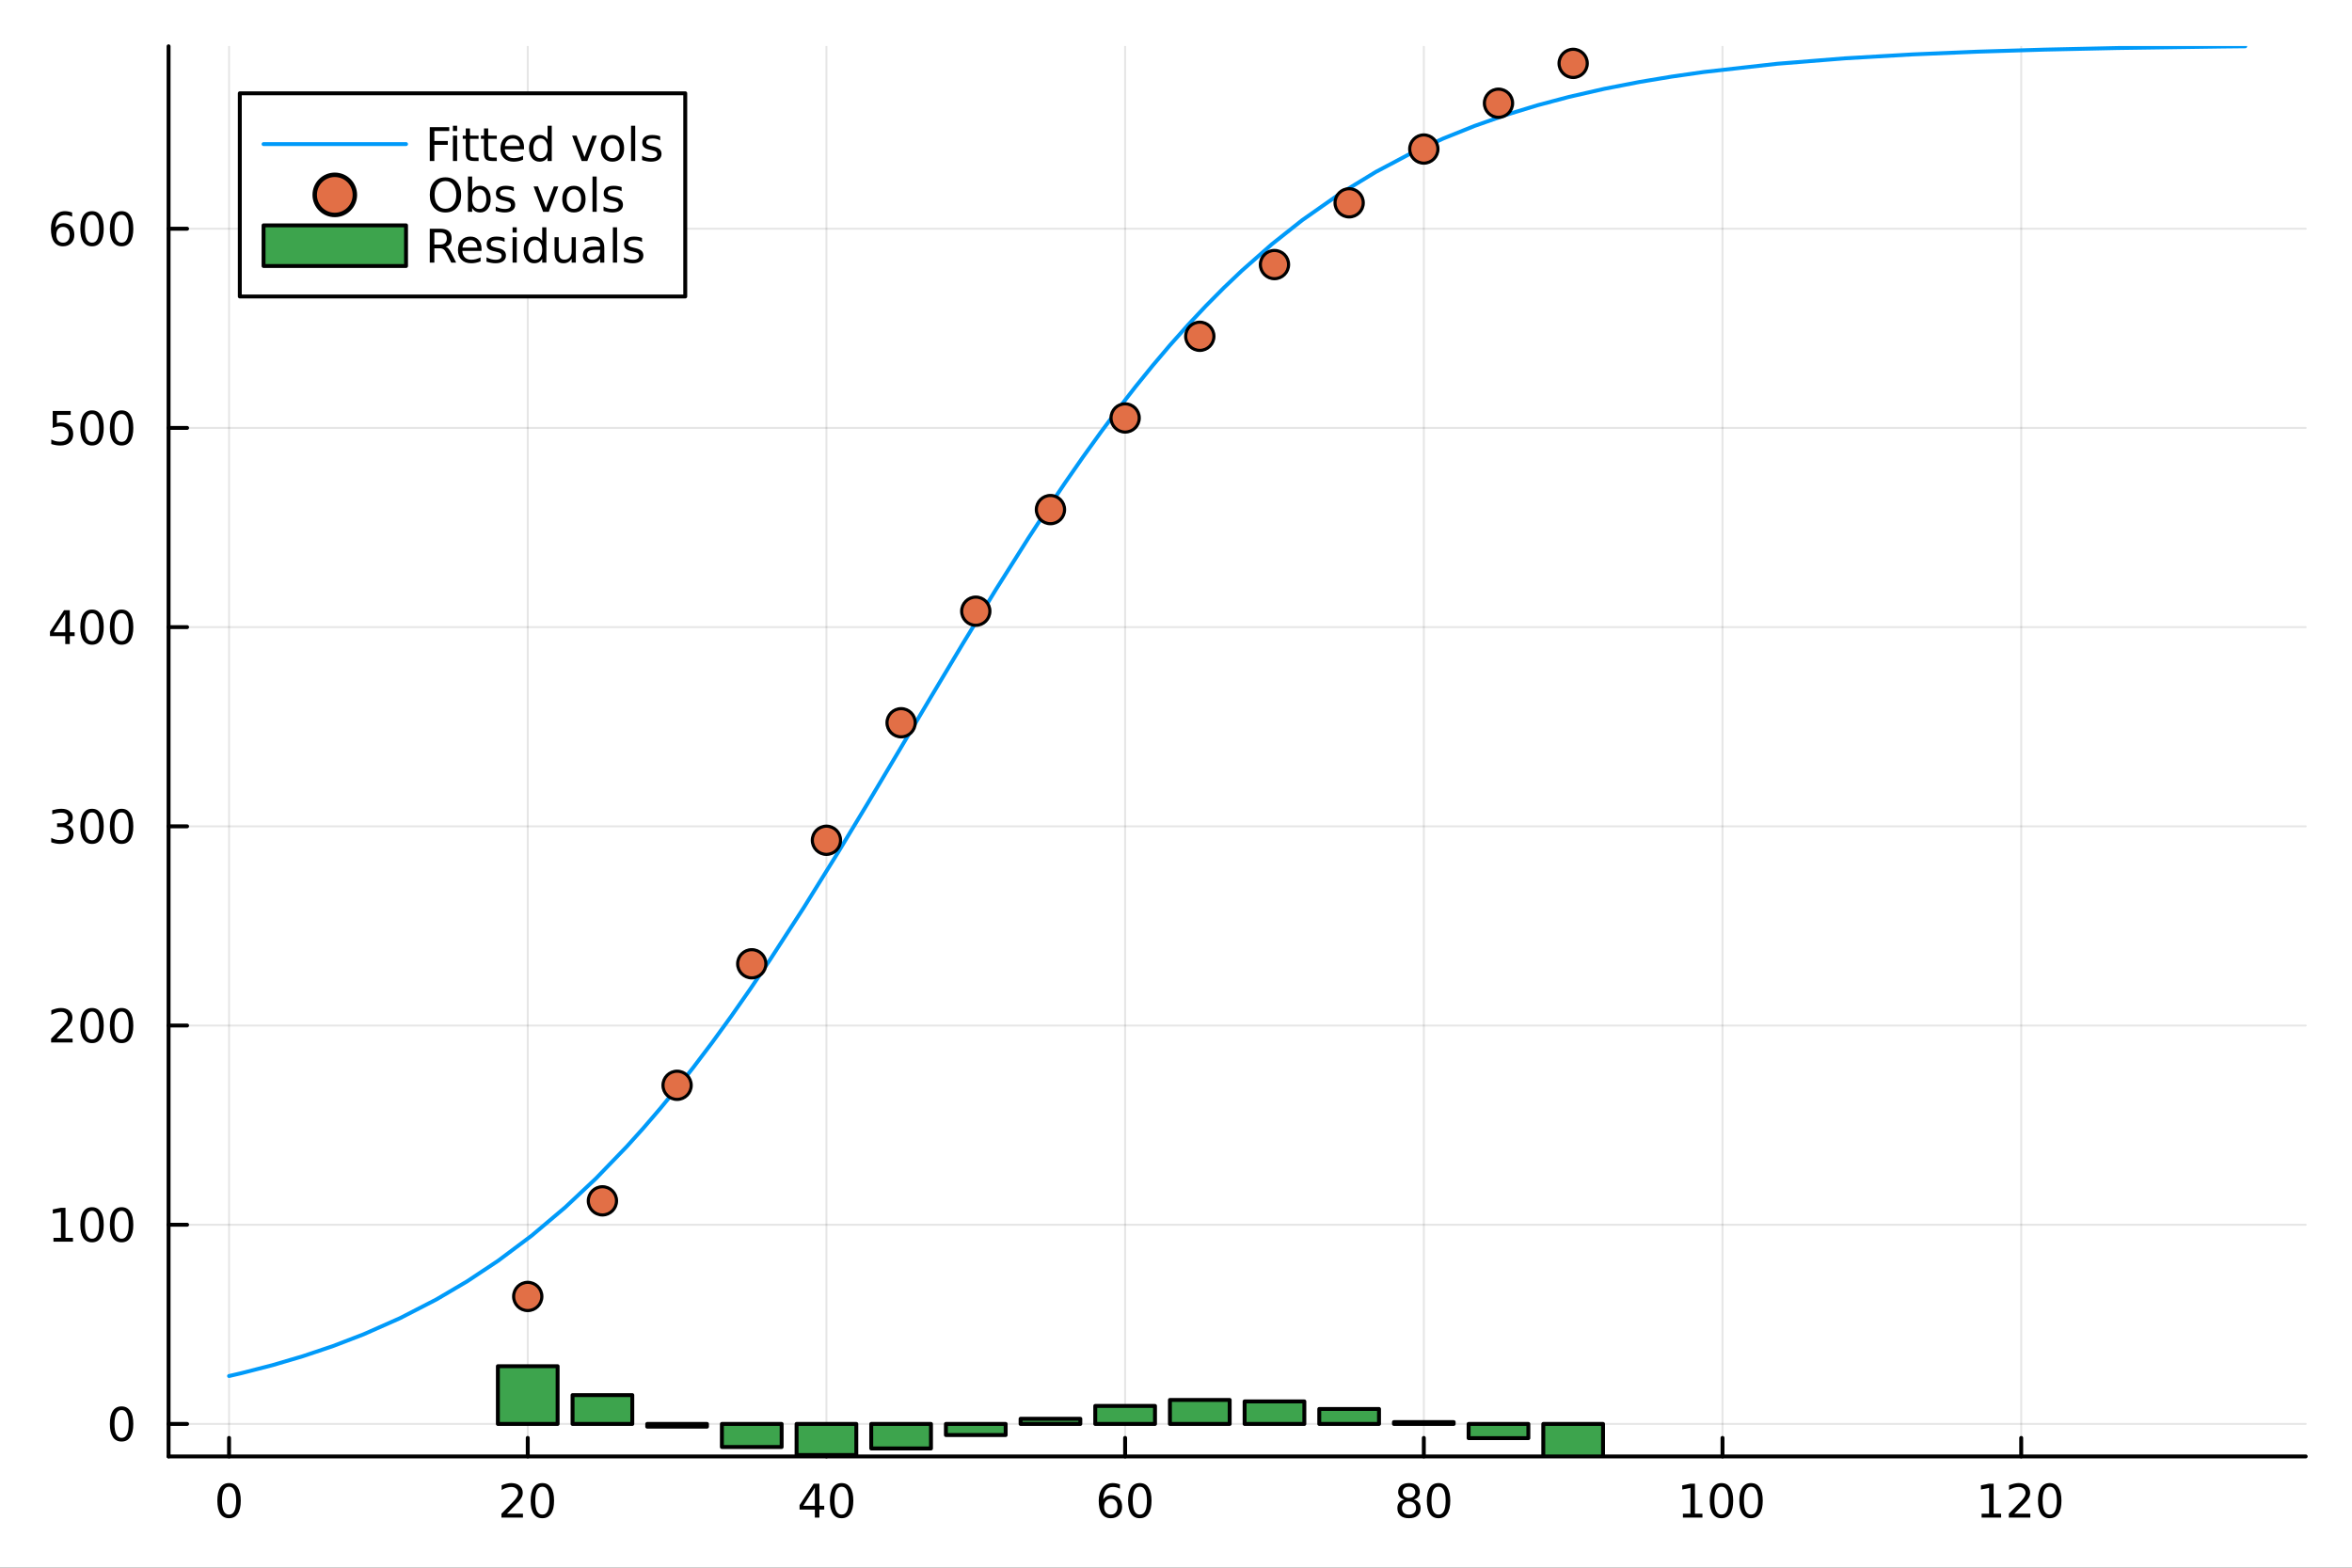 <?xml version="1.0" encoding="utf-8"?>
<svg xmlns="http://www.w3.org/2000/svg" xmlns:xlink="http://www.w3.org/1999/xlink" width="600" height="400" viewBox="0 0 2400 1600">
<rect x="0" y="0" width="2400" height="1600" fill="#333333" stroke="none"/>
<defs>
  <clipPath id="clip930">
    <rect x="0" y="0" width="2400" height="1600"/>
  </clipPath>
</defs>
<path clip-path="url(#clip930)" d="M0 1600 L2400 1600 L2400 0 L0 0  Z" fill="#ffffff" fill-rule="evenodd" fill-opacity="1"/>
<defs>
  <clipPath id="clip931">
    <rect x="480" y="0" width="1681" height="1600"/>
  </clipPath>
</defs>
<path clip-path="url(#clip930)" d="M172.015 1486.45 L2352.76 1486.45 L2352.76 47.244 L172.015 47.244  Z" fill="#ffffff" fill-rule="evenodd" fill-opacity="1"/>
<defs>
  <clipPath id="clip932">
    <rect x="172" y="47" width="2182" height="1440"/>
  </clipPath>
</defs>
<polyline clip-path="url(#clip932)" style="stroke:#000000; stroke-linecap:round; stroke-linejoin:round; stroke-width:2; stroke-opacity:0.1; fill:none" points="233.734,1486.45 233.734,47.244 "/>
<polyline clip-path="url(#clip932)" style="stroke:#000000; stroke-linecap:round; stroke-linejoin:round; stroke-width:2; stroke-opacity:0.1; fill:none" points="538.52,1486.45 538.52,47.244 "/>
<polyline clip-path="url(#clip932)" style="stroke:#000000; stroke-linecap:round; stroke-linejoin:round; stroke-width:2; stroke-opacity:0.1; fill:none" points="843.305,1486.45 843.305,47.244 "/>
<polyline clip-path="url(#clip932)" style="stroke:#000000; stroke-linecap:round; stroke-linejoin:round; stroke-width:2; stroke-opacity:0.1; fill:none" points="1148.09,1486.45 1148.09,47.244 "/>
<polyline clip-path="url(#clip932)" style="stroke:#000000; stroke-linecap:round; stroke-linejoin:round; stroke-width:2; stroke-opacity:0.1; fill:none" points="1452.88,1486.45 1452.88,47.244 "/>
<polyline clip-path="url(#clip932)" style="stroke:#000000; stroke-linecap:round; stroke-linejoin:round; stroke-width:2; stroke-opacity:0.1; fill:none" points="1757.66,1486.45 1757.66,47.244 "/>
<polyline clip-path="url(#clip932)" style="stroke:#000000; stroke-linecap:round; stroke-linejoin:round; stroke-width:2; stroke-opacity:0.1; fill:none" points="2062.45,1486.45 2062.45,47.244 "/>
<polyline clip-path="url(#clip930)" style="stroke:#000000; stroke-linecap:round; stroke-linejoin:round; stroke-width:4; stroke-opacity:1; fill:none" points="172.015,1486.45 2352.76,1486.45 "/>
<polyline clip-path="url(#clip930)" style="stroke:#000000; stroke-linecap:round; stroke-linejoin:round; stroke-width:4; stroke-opacity:1; fill:none" points="233.734,1486.45 233.734,1467.55 "/>
<polyline clip-path="url(#clip930)" style="stroke:#000000; stroke-linecap:round; stroke-linejoin:round; stroke-width:4; stroke-opacity:1; fill:none" points="538.52,1486.45 538.52,1467.55 "/>
<polyline clip-path="url(#clip930)" style="stroke:#000000; stroke-linecap:round; stroke-linejoin:round; stroke-width:4; stroke-opacity:1; fill:none" points="843.305,1486.45 843.305,1467.55 "/>
<polyline clip-path="url(#clip930)" style="stroke:#000000; stroke-linecap:round; stroke-linejoin:round; stroke-width:4; stroke-opacity:1; fill:none" points="1148.09,1486.45 1148.09,1467.55 "/>
<polyline clip-path="url(#clip930)" style="stroke:#000000; stroke-linecap:round; stroke-linejoin:round; stroke-width:4; stroke-opacity:1; fill:none" points="1452.88,1486.45 1452.88,1467.55 "/>
<polyline clip-path="url(#clip930)" style="stroke:#000000; stroke-linecap:round; stroke-linejoin:round; stroke-width:4; stroke-opacity:1; fill:none" points="1757.66,1486.45 1757.66,1467.55 "/>
<polyline clip-path="url(#clip930)" style="stroke:#000000; stroke-linecap:round; stroke-linejoin:round; stroke-width:4; stroke-opacity:1; fill:none" points="2062.45,1486.45 2062.45,1467.55 "/>
<path clip-path="url(#clip930)" d="M233.734 1517.37 Q230.123 1517.37 228.294 1520.93 Q226.489 1524.47 226.489 1531.6 Q226.489 1538.71 228.294 1542.27 Q230.123 1545.82 233.734 1545.82 Q237.368 1545.82 239.174 1542.27 Q241.002 1538.71 241.002 1531.6 Q241.002 1524.47 239.174 1520.93 Q237.368 1517.37 233.734 1517.37 M233.734 1513.66 Q239.544 1513.66 242.6 1518.27 Q245.678 1522.85 245.678 1531.6 Q245.678 1540.33 242.6 1544.94 Q239.544 1549.52 233.734 1549.52 Q227.924 1549.52 224.845 1544.94 Q221.79 1540.33 221.79 1531.6 Q221.79 1522.85 224.845 1518.27 Q227.924 1513.66 233.734 1513.66 Z" fill="#000000" fill-rule="nonzero" fill-opacity="1" /><path clip-path="url(#clip930)" d="M517.293 1544.91 L533.612 1544.91 L533.612 1548.85 L511.668 1548.85 L511.668 1544.91 Q514.33 1542.16 518.913 1537.53 Q523.52 1532.88 524.7 1531.53 Q526.946 1529.01 527.825 1527.27 Q528.728 1525.51 528.728 1523.82 Q528.728 1521.07 526.783 1519.33 Q524.862 1517.6 521.76 1517.6 Q519.561 1517.6 517.108 1518.36 Q514.677 1519.13 511.899 1520.68 L511.899 1515.95 Q514.723 1514.82 517.177 1514.24 Q519.631 1513.66 521.668 1513.66 Q527.038 1513.66 530.233 1516.35 Q533.427 1519.03 533.427 1523.52 Q533.427 1525.65 532.617 1527.57 Q531.83 1529.47 529.723 1532.07 Q529.145 1532.74 526.043 1535.95 Q522.941 1539.15 517.293 1544.91 Z" fill="#000000" fill-rule="nonzero" fill-opacity="1" /><path clip-path="url(#clip930)" d="M553.427 1517.37 Q549.816 1517.37 547.987 1520.93 Q546.182 1524.47 546.182 1531.6 Q546.182 1538.71 547.987 1542.27 Q549.816 1545.82 553.427 1545.82 Q557.061 1545.82 558.867 1542.27 Q560.695 1538.71 560.695 1531.6 Q560.695 1524.47 558.867 1520.93 Q557.061 1517.37 553.427 1517.37 M553.427 1513.66 Q559.237 1513.66 562.293 1518.27 Q565.371 1522.85 565.371 1531.6 Q565.371 1540.33 562.293 1544.94 Q559.237 1549.52 553.427 1549.52 Q547.617 1549.52 544.538 1544.94 Q541.482 1540.33 541.482 1531.6 Q541.482 1522.85 544.538 1518.27 Q547.617 1513.66 553.427 1513.66 Z" fill="#000000" fill-rule="nonzero" fill-opacity="1" /><path clip-path="url(#clip930)" d="M831.476 1518.36 L819.671 1536.81 L831.476 1536.81 L831.476 1518.36 M830.25 1514.29 L836.129 1514.29 L836.129 1536.81 L841.06 1536.81 L841.06 1540.7 L836.129 1540.7 L836.129 1548.85 L831.476 1548.85 L831.476 1540.7 L815.875 1540.7 L815.875 1536.19 L830.25 1514.29 Z" fill="#000000" fill-rule="nonzero" fill-opacity="1" /><path clip-path="url(#clip930)" d="M858.791 1517.37 Q855.18 1517.37 853.351 1520.93 Q851.546 1524.47 851.546 1531.6 Q851.546 1538.71 853.351 1542.27 Q855.18 1545.82 858.791 1545.82 Q862.425 1545.82 864.231 1542.27 Q866.06 1538.71 866.06 1531.6 Q866.06 1524.47 864.231 1520.93 Q862.425 1517.37 858.791 1517.37 M858.791 1513.66 Q864.601 1513.66 867.657 1518.27 Q870.736 1522.85 870.736 1531.6 Q870.736 1540.33 867.657 1544.94 Q864.601 1549.52 858.791 1549.52 Q852.981 1549.52 849.902 1544.94 Q846.847 1540.33 846.847 1531.6 Q846.847 1522.85 849.902 1518.27 Q852.981 1513.66 858.791 1513.66 Z" fill="#000000" fill-rule="nonzero" fill-opacity="1" /><path clip-path="url(#clip930)" d="M1133.5 1529.7 Q1130.35 1529.7 1128.5 1531.86 Q1126.67 1534.01 1126.67 1537.76 Q1126.67 1541.49 1128.5 1543.66 Q1130.35 1545.82 1133.5 1545.82 Q1136.64 1545.82 1138.47 1543.66 Q1140.32 1541.49 1140.32 1537.76 Q1140.32 1534.01 1138.47 1531.86 Q1136.64 1529.7 1133.5 1529.7 M1142.78 1515.05 L1142.78 1519.31 Q1141.02 1518.48 1139.21 1518.04 Q1137.43 1517.6 1135.67 1517.6 Q1131.04 1517.6 1128.59 1520.72 Q1126.16 1523.85 1125.81 1530.17 Q1127.18 1528.15 1129.24 1527.09 Q1131.3 1526 1133.77 1526 Q1138.98 1526 1141.99 1529.17 Q1145.02 1532.32 1145.02 1537.76 Q1145.02 1543.08 1141.88 1546.3 Q1138.73 1549.52 1133.5 1549.52 Q1127.5 1549.52 1124.33 1544.94 Q1121.16 1540.33 1121.16 1531.6 Q1121.16 1523.41 1125.05 1518.55 Q1128.94 1513.66 1135.49 1513.66 Q1137.25 1513.66 1139.03 1514.01 Q1140.83 1514.36 1142.78 1515.05 Z" fill="#000000" fill-rule="nonzero" fill-opacity="1" /><path clip-path="url(#clip930)" d="M1163.08 1517.37 Q1159.47 1517.37 1157.64 1520.93 Q1155.83 1524.47 1155.83 1531.6 Q1155.83 1538.71 1157.64 1542.27 Q1159.47 1545.82 1163.08 1545.82 Q1166.71 1545.82 1168.52 1542.27 Q1170.35 1538.71 1170.35 1531.6 Q1170.35 1524.47 1168.52 1520.93 Q1166.71 1517.37 1163.08 1517.37 M1163.08 1513.66 Q1168.89 1513.66 1171.94 1518.27 Q1175.02 1522.85 1175.02 1531.6 Q1175.02 1540.33 1171.94 1544.94 Q1168.89 1549.52 1163.08 1549.52 Q1157.27 1549.52 1154.19 1544.94 Q1151.13 1540.33 1151.13 1531.6 Q1151.13 1522.85 1154.19 1518.27 Q1157.27 1513.66 1163.08 1513.66 Z" fill="#000000" fill-rule="nonzero" fill-opacity="1" /><path clip-path="url(#clip930)" d="M1437.75 1532.44 Q1434.42 1532.44 1432.49 1534.22 Q1430.6 1536 1430.6 1539.13 Q1430.6 1542.25 1432.49 1544.03 Q1434.42 1545.82 1437.75 1545.82 Q1441.08 1545.82 1443 1544.03 Q1444.93 1542.23 1444.93 1539.13 Q1444.93 1536 1443 1534.22 Q1441.11 1532.44 1437.75 1532.44 M1433.07 1530.45 Q1430.06 1529.7 1428.37 1527.64 Q1426.71 1525.58 1426.71 1522.62 Q1426.71 1518.48 1429.65 1516.07 Q1432.61 1513.66 1437.75 1513.66 Q1442.91 1513.66 1445.85 1516.07 Q1448.79 1518.48 1448.79 1522.62 Q1448.79 1525.58 1447.1 1527.64 Q1445.43 1529.7 1442.45 1530.45 Q1445.83 1531.23 1447.7 1533.52 Q1449.6 1535.82 1449.6 1539.13 Q1449.6 1544.15 1446.52 1546.83 Q1443.47 1549.52 1437.75 1549.52 Q1432.03 1549.52 1428.95 1546.83 Q1425.9 1544.15 1425.9 1539.13 Q1425.9 1535.82 1427.8 1533.52 Q1429.69 1531.23 1433.07 1530.45 M1431.36 1523.06 Q1431.36 1525.75 1433.03 1527.25 Q1434.72 1528.76 1437.75 1528.76 Q1440.76 1528.76 1442.45 1527.25 Q1444.16 1525.75 1444.16 1523.06 Q1444.16 1520.38 1442.45 1518.87 Q1440.76 1517.37 1437.75 1517.37 Q1434.72 1517.37 1433.03 1518.87 Q1431.36 1520.38 1431.36 1523.06 Z" fill="#000000" fill-rule="nonzero" fill-opacity="1" /><path clip-path="url(#clip930)" d="M1467.91 1517.37 Q1464.3 1517.37 1462.47 1520.93 Q1460.67 1524.47 1460.67 1531.6 Q1460.67 1538.71 1462.47 1542.27 Q1464.3 1545.82 1467.91 1545.82 Q1471.55 1545.82 1473.35 1542.27 Q1475.18 1538.71 1475.18 1531.6 Q1475.18 1524.47 1473.35 1520.93 Q1471.55 1517.37 1467.91 1517.37 M1467.91 1513.66 Q1473.72 1513.66 1476.78 1518.27 Q1479.86 1522.85 1479.86 1531.6 Q1479.86 1540.33 1476.78 1544.94 Q1473.72 1549.52 1467.91 1549.52 Q1462.1 1549.52 1459.02 1544.94 Q1455.97 1540.33 1455.97 1531.6 Q1455.97 1522.85 1459.02 1518.27 Q1462.1 1513.66 1467.91 1513.66 Z" fill="#000000" fill-rule="nonzero" fill-opacity="1" /><path clip-path="url(#clip930)" d="M1717.27 1544.91 L1724.91 1544.91 L1724.91 1518.55 L1716.6 1520.21 L1716.6 1515.95 L1724.86 1514.29 L1729.54 1514.29 L1729.54 1544.91 L1737.18 1544.91 L1737.18 1548.85 L1717.27 1548.85 L1717.27 1544.91 Z" fill="#000000" fill-rule="nonzero" fill-opacity="1" /><path clip-path="url(#clip930)" d="M1756.62 1517.37 Q1753.01 1517.37 1751.18 1520.93 Q1749.37 1524.47 1749.37 1531.6 Q1749.37 1538.71 1751.18 1542.27 Q1753.01 1545.82 1756.62 1545.82 Q1760.25 1545.82 1762.06 1542.27 Q1763.89 1538.71 1763.89 1531.6 Q1763.89 1524.47 1762.06 1520.93 Q1760.25 1517.37 1756.62 1517.37 M1756.62 1513.66 Q1762.43 1513.66 1765.49 1518.27 Q1768.56 1522.85 1768.56 1531.6 Q1768.56 1540.33 1765.49 1544.94 Q1762.43 1549.52 1756.62 1549.52 Q1750.81 1549.52 1747.73 1544.94 Q1744.68 1540.33 1744.68 1531.6 Q1744.68 1522.85 1747.73 1518.27 Q1750.81 1513.66 1756.62 1513.66 Z" fill="#000000" fill-rule="nonzero" fill-opacity="1" /><path clip-path="url(#clip930)" d="M1786.78 1517.37 Q1783.17 1517.37 1781.34 1520.93 Q1779.54 1524.47 1779.54 1531.6 Q1779.54 1538.71 1781.34 1542.27 Q1783.17 1545.82 1786.78 1545.82 Q1790.42 1545.82 1792.22 1542.27 Q1794.05 1538.71 1794.05 1531.6 Q1794.05 1524.47 1792.22 1520.93 Q1790.42 1517.37 1786.78 1517.37 M1786.78 1513.66 Q1792.59 1513.66 1795.65 1518.27 Q1798.73 1522.85 1798.73 1531.6 Q1798.73 1540.33 1795.65 1544.94 Q1792.59 1549.52 1786.78 1549.52 Q1780.97 1549.52 1777.89 1544.94 Q1774.84 1540.33 1774.84 1531.6 Q1774.84 1522.85 1777.89 1518.27 Q1780.97 1513.66 1786.78 1513.66 Z" fill="#000000" fill-rule="nonzero" fill-opacity="1" /><path clip-path="url(#clip930)" d="M2022.05 1544.91 L2029.69 1544.91 L2029.69 1518.55 L2021.38 1520.21 L2021.38 1515.95 L2029.65 1514.29 L2034.32 1514.29 L2034.32 1544.91 L2041.96 1544.91 L2041.96 1548.85 L2022.05 1548.85 L2022.05 1544.91 Z" fill="#000000" fill-rule="nonzero" fill-opacity="1" /><path clip-path="url(#clip930)" d="M2055.43 1544.91 L2071.75 1544.91 L2071.75 1548.85 L2049.81 1548.85 L2049.81 1544.91 Q2052.47 1542.16 2057.05 1537.53 Q2061.66 1532.88 2062.84 1531.53 Q2065.09 1529.01 2065.97 1527.27 Q2066.87 1525.51 2066.87 1523.82 Q2066.87 1521.07 2064.92 1519.33 Q2063 1517.6 2059.9 1517.6 Q2057.7 1517.6 2055.25 1518.36 Q2052.82 1519.13 2050.04 1520.68 L2050.04 1515.95 Q2052.86 1514.82 2055.32 1514.24 Q2057.77 1513.66 2059.81 1513.66 Q2065.18 1513.66 2068.37 1516.35 Q2071.57 1519.03 2071.57 1523.52 Q2071.57 1525.65 2070.76 1527.57 Q2069.97 1529.47 2067.86 1532.07 Q2067.29 1532.74 2064.18 1535.95 Q2061.08 1539.15 2055.43 1544.91 Z" fill="#000000" fill-rule="nonzero" fill-opacity="1" /><path clip-path="url(#clip930)" d="M2091.57 1517.37 Q2087.96 1517.37 2086.13 1520.93 Q2084.32 1524.47 2084.32 1531.6 Q2084.32 1538.71 2086.13 1542.27 Q2087.96 1545.82 2091.57 1545.82 Q2095.2 1545.82 2097.01 1542.27 Q2098.84 1538.71 2098.84 1531.6 Q2098.84 1524.47 2097.01 1520.93 Q2095.2 1517.37 2091.57 1517.37 M2091.57 1513.66 Q2097.38 1513.66 2100.43 1518.27 Q2103.51 1522.85 2103.51 1531.6 Q2103.51 1540.33 2100.43 1544.94 Q2097.38 1549.52 2091.57 1549.52 Q2085.76 1549.52 2082.68 1544.94 Q2079.62 1540.33 2079.62 1531.6 Q2079.62 1522.85 2082.68 1518.27 Q2085.76 1513.66 2091.57 1513.66 Z" fill="#000000" fill-rule="nonzero" fill-opacity="1" /><polyline clip-path="url(#clip932)" style="stroke:#000000; stroke-linecap:round; stroke-linejoin:round; stroke-width:2; stroke-opacity:0.1; fill:none" points="172.015,1453.29 2352.76,1453.29 "/>
<polyline clip-path="url(#clip932)" style="stroke:#000000; stroke-linecap:round; stroke-linejoin:round; stroke-width:2; stroke-opacity:0.1; fill:none" points="172.015,1249.98 2352.76,1249.98 "/>
<polyline clip-path="url(#clip932)" style="stroke:#000000; stroke-linecap:round; stroke-linejoin:round; stroke-width:2; stroke-opacity:0.1; fill:none" points="172.015,1046.67 2352.76,1046.67 "/>
<polyline clip-path="url(#clip932)" style="stroke:#000000; stroke-linecap:round; stroke-linejoin:round; stroke-width:2; stroke-opacity:0.1; fill:none" points="172.015,843.363 2352.76,843.363 "/>
<polyline clip-path="url(#clip932)" style="stroke:#000000; stroke-linecap:round; stroke-linejoin:round; stroke-width:2; stroke-opacity:0.1; fill:none" points="172.015,640.053 2352.76,640.053 "/>
<polyline clip-path="url(#clip932)" style="stroke:#000000; stroke-linecap:round; stroke-linejoin:round; stroke-width:2; stroke-opacity:0.1; fill:none" points="172.015,436.743 2352.76,436.743 "/>
<polyline clip-path="url(#clip932)" style="stroke:#000000; stroke-linecap:round; stroke-linejoin:round; stroke-width:2; stroke-opacity:0.1; fill:none" points="172.015,233.433 2352.76,233.433 "/>
<polyline clip-path="url(#clip930)" style="stroke:#000000; stroke-linecap:round; stroke-linejoin:round; stroke-width:4; stroke-opacity:1; fill:none" points="172.015,1486.45 172.015,47.244 "/>
<polyline clip-path="url(#clip930)" style="stroke:#000000; stroke-linecap:round; stroke-linejoin:round; stroke-width:4; stroke-opacity:1; fill:none" points="172.015,1453.29 190.912,1453.29 "/>
<polyline clip-path="url(#clip930)" style="stroke:#000000; stroke-linecap:round; stroke-linejoin:round; stroke-width:4; stroke-opacity:1; fill:none" points="172.015,1249.98 190.912,1249.98 "/>
<polyline clip-path="url(#clip930)" style="stroke:#000000; stroke-linecap:round; stroke-linejoin:round; stroke-width:4; stroke-opacity:1; fill:none" points="172.015,1046.67 190.912,1046.67 "/>
<polyline clip-path="url(#clip930)" style="stroke:#000000; stroke-linecap:round; stroke-linejoin:round; stroke-width:4; stroke-opacity:1; fill:none" points="172.015,843.363 190.912,843.363 "/>
<polyline clip-path="url(#clip930)" style="stroke:#000000; stroke-linecap:round; stroke-linejoin:round; stroke-width:4; stroke-opacity:1; fill:none" points="172.015,640.053 190.912,640.053 "/>
<polyline clip-path="url(#clip930)" style="stroke:#000000; stroke-linecap:round; stroke-linejoin:round; stroke-width:4; stroke-opacity:1; fill:none" points="172.015,436.743 190.912,436.743 "/>
<polyline clip-path="url(#clip930)" style="stroke:#000000; stroke-linecap:round; stroke-linejoin:round; stroke-width:4; stroke-opacity:1; fill:none" points="172.015,233.433 190.912,233.433 "/>
<path clip-path="url(#clip930)" d="M124.07 1439.09 Q120.459 1439.09 118.631 1442.66 Q116.825 1446.2 116.825 1453.33 Q116.825 1460.43 118.631 1464 Q120.459 1467.54 124.07 1467.54 Q127.705 1467.54 129.51 1464 Q131.339 1460.43 131.339 1453.33 Q131.339 1446.2 129.51 1442.66 Q127.705 1439.09 124.07 1439.09 M124.07 1435.39 Q129.881 1435.39 132.936 1440 Q136.015 1444.58 136.015 1453.33 Q136.015 1462.06 132.936 1466.66 Q129.881 1471.25 124.07 1471.25 Q118.26 1471.25 115.182 1466.66 Q112.126 1462.06 112.126 1453.33 Q112.126 1444.58 115.182 1440 Q118.26 1435.39 124.07 1435.39 Z" fill="#000000" fill-rule="nonzero" fill-opacity="1" /><path clip-path="url(#clip930)" d="M54.557 1263.33 L62.196 1263.33 L62.196 1236.96 L53.886 1238.63 L53.886 1234.37 L62.15 1232.7 L66.825 1232.7 L66.825 1263.33 L74.464 1263.33 L74.464 1267.26 L54.557 1267.26 L54.557 1263.33 Z" fill="#000000" fill-rule="nonzero" fill-opacity="1" /><path clip-path="url(#clip930)" d="M93.909 1235.78 Q90.297 1235.78 88.469 1239.35 Q86.663 1242.89 86.663 1250.02 Q86.663 1257.12 88.469 1260.69 Q90.297 1264.23 93.909 1264.23 Q97.543 1264.23 99.348 1260.69 Q101.177 1257.12 101.177 1250.02 Q101.177 1242.89 99.348 1239.35 Q97.543 1235.78 93.909 1235.78 M93.909 1232.08 Q99.719 1232.08 102.774 1236.69 Q105.853 1241.27 105.853 1250.02 Q105.853 1258.75 102.774 1263.35 Q99.719 1267.93 93.909 1267.93 Q88.098 1267.93 85.02 1263.35 Q81.964 1258.75 81.964 1250.02 Q81.964 1241.27 85.02 1236.69 Q88.098 1232.08 93.909 1232.08 Z" fill="#000000" fill-rule="nonzero" fill-opacity="1" /><path clip-path="url(#clip930)" d="M124.07 1235.78 Q120.459 1235.78 118.631 1239.35 Q116.825 1242.89 116.825 1250.02 Q116.825 1257.12 118.631 1260.69 Q120.459 1264.23 124.07 1264.23 Q127.705 1264.23 129.51 1260.69 Q131.339 1257.12 131.339 1250.02 Q131.339 1242.89 129.51 1239.35 Q127.705 1235.78 124.07 1235.78 M124.07 1232.08 Q129.881 1232.08 132.936 1236.69 Q136.015 1241.27 136.015 1250.02 Q136.015 1258.75 132.936 1263.35 Q129.881 1267.93 124.07 1267.93 Q118.26 1267.93 115.182 1263.35 Q112.126 1258.75 112.126 1250.02 Q112.126 1241.27 115.182 1236.69 Q118.26 1232.08 124.07 1232.08 Z" fill="#000000" fill-rule="nonzero" fill-opacity="1" /><path clip-path="url(#clip930)" d="M57.775 1060.02 L74.094 1060.02 L74.094 1063.95 L52.15 1063.95 L52.15 1060.02 Q54.812 1057.26 59.395 1052.63 Q64.001 1047.98 65.182 1046.64 Q67.427 1044.12 68.307 1042.38 Q69.21 1040.62 69.21 1038.93 Q69.21 1036.18 67.265 1034.44 Q65.344 1032.7 62.242 1032.7 Q60.043 1032.7 57.589 1033.47 Q55.159 1034.23 52.381 1035.78 L52.381 1031.06 Q55.205 1029.93 57.659 1029.35 Q60.112 1028.77 62.15 1028.77 Q67.52 1028.77 70.714 1031.45 Q73.909 1034.14 73.909 1038.63 Q73.909 1040.76 73.099 1042.68 Q72.311 1044.58 70.205 1047.17 Q69.626 1047.84 66.525 1051.06 Q63.423 1054.25 57.775 1060.02 Z" fill="#000000" fill-rule="nonzero" fill-opacity="1" /><path clip-path="url(#clip930)" d="M93.909 1032.47 Q90.297 1032.47 88.469 1036.04 Q86.663 1039.58 86.663 1046.71 Q86.663 1053.81 88.469 1057.38 Q90.297 1060.92 93.909 1060.92 Q97.543 1060.92 99.348 1057.38 Q101.177 1053.81 101.177 1046.71 Q101.177 1039.58 99.348 1036.04 Q97.543 1032.47 93.909 1032.47 M93.909 1028.77 Q99.719 1028.77 102.774 1033.37 Q105.853 1037.96 105.853 1046.71 Q105.853 1055.43 102.774 1060.04 Q99.719 1064.62 93.909 1064.62 Q88.098 1064.62 85.02 1060.04 Q81.964 1055.43 81.964 1046.71 Q81.964 1037.96 85.02 1033.37 Q88.098 1028.77 93.909 1028.77 Z" fill="#000000" fill-rule="nonzero" fill-opacity="1" /><path clip-path="url(#clip930)" d="M124.07 1032.47 Q120.459 1032.47 118.631 1036.04 Q116.825 1039.58 116.825 1046.71 Q116.825 1053.81 118.631 1057.38 Q120.459 1060.92 124.07 1060.92 Q127.705 1060.92 129.51 1057.38 Q131.339 1053.81 131.339 1046.71 Q131.339 1039.58 129.51 1036.04 Q127.705 1032.47 124.07 1032.47 M124.07 1028.77 Q129.881 1028.77 132.936 1033.37 Q136.015 1037.96 136.015 1046.71 Q136.015 1055.43 132.936 1060.04 Q129.881 1064.62 124.07 1064.62 Q118.26 1064.62 115.182 1060.04 Q112.126 1055.43 112.126 1046.71 Q112.126 1037.96 115.182 1033.37 Q118.26 1028.77 124.07 1028.77 Z" fill="#000000" fill-rule="nonzero" fill-opacity="1" /><path clip-path="url(#clip930)" d="M67.913 842.009 Q71.27 842.727 73.145 844.995 Q75.043 847.264 75.043 850.597 Q75.043 855.713 71.524 858.514 Q68.006 861.315 61.525 861.315 Q59.349 861.315 57.034 860.875 Q54.742 860.458 52.288 859.602 L52.288 855.088 Q54.233 856.222 56.548 856.801 Q58.862 857.379 61.386 857.379 Q65.784 857.379 68.075 855.643 Q70.39 853.907 70.39 850.597 Q70.39 847.541 68.237 845.829 Q66.108 844.092 62.288 844.092 L58.261 844.092 L58.261 840.25 L62.474 840.25 Q65.923 840.25 67.751 838.884 Q69.58 837.495 69.58 834.903 Q69.58 832.241 67.682 830.829 Q65.807 829.393 62.288 829.393 Q60.367 829.393 58.168 829.81 Q55.969 830.227 53.33 831.106 L53.33 826.94 Q55.992 826.199 58.307 825.829 Q60.645 825.458 62.705 825.458 Q68.029 825.458 71.131 827.889 Q74.233 830.296 74.233 834.417 Q74.233 837.287 72.589 839.278 Q70.946 841.245 67.913 842.009 Z" fill="#000000" fill-rule="nonzero" fill-opacity="1" /><path clip-path="url(#clip930)" d="M93.909 829.162 Q90.297 829.162 88.469 832.727 Q86.663 836.268 86.663 843.398 Q86.663 850.504 88.469 854.069 Q90.297 857.611 93.909 857.611 Q97.543 857.611 99.348 854.069 Q101.177 850.504 101.177 843.398 Q101.177 836.268 99.348 832.727 Q97.543 829.162 93.909 829.162 M93.909 825.458 Q99.719 825.458 102.774 830.065 Q105.853 834.648 105.853 843.398 Q105.853 852.125 102.774 856.731 Q99.719 861.315 93.909 861.315 Q88.098 861.315 85.02 856.731 Q81.964 852.125 81.964 843.398 Q81.964 834.648 85.02 830.065 Q88.098 825.458 93.909 825.458 Z" fill="#000000" fill-rule="nonzero" fill-opacity="1" /><path clip-path="url(#clip930)" d="M124.07 829.162 Q120.459 829.162 118.631 832.727 Q116.825 836.268 116.825 843.398 Q116.825 850.504 118.631 854.069 Q120.459 857.611 124.07 857.611 Q127.705 857.611 129.51 854.069 Q131.339 850.504 131.339 843.398 Q131.339 836.268 129.51 832.727 Q127.705 829.162 124.07 829.162 M124.07 825.458 Q129.881 825.458 132.936 830.065 Q136.015 834.648 136.015 843.398 Q136.015 852.125 132.936 856.731 Q129.881 861.315 124.07 861.315 Q118.26 861.315 115.182 856.731 Q112.126 852.125 112.126 843.398 Q112.126 834.648 115.182 830.065 Q118.26 825.458 124.07 825.458 Z" fill="#000000" fill-rule="nonzero" fill-opacity="1" /><path clip-path="url(#clip930)" d="M66.594 626.847 L54.788 645.296 L66.594 645.296 L66.594 626.847 M65.367 622.773 L71.247 622.773 L71.247 645.296 L76.177 645.296 L76.177 649.185 L71.247 649.185 L71.247 657.333 L66.594 657.333 L66.594 649.185 L50.992 649.185 L50.992 644.671 L65.367 622.773 Z" fill="#000000" fill-rule="nonzero" fill-opacity="1" /><path clip-path="url(#clip930)" d="M93.909 625.852 Q90.297 625.852 88.469 629.417 Q86.663 632.958 86.663 640.088 Q86.663 647.194 88.469 650.759 Q90.297 654.301 93.909 654.301 Q97.543 654.301 99.348 650.759 Q101.177 647.194 101.177 640.088 Q101.177 632.958 99.348 629.417 Q97.543 625.852 93.909 625.852 M93.909 622.148 Q99.719 622.148 102.774 626.755 Q105.853 631.338 105.853 640.088 Q105.853 648.815 102.774 653.421 Q99.719 658.004 93.909 658.004 Q88.098 658.004 85.02 653.421 Q81.964 648.815 81.964 640.088 Q81.964 631.338 85.02 626.755 Q88.098 622.148 93.909 622.148 Z" fill="#000000" fill-rule="nonzero" fill-opacity="1" /><path clip-path="url(#clip930)" d="M124.07 625.852 Q120.459 625.852 118.631 629.417 Q116.825 632.958 116.825 640.088 Q116.825 647.194 118.631 650.759 Q120.459 654.301 124.07 654.301 Q127.705 654.301 129.51 650.759 Q131.339 647.194 131.339 640.088 Q131.339 632.958 129.51 629.417 Q127.705 625.852 124.07 625.852 M124.07 622.148 Q129.881 622.148 132.936 626.755 Q136.015 631.338 136.015 640.088 Q136.015 648.815 132.936 653.421 Q129.881 658.004 124.07 658.004 Q118.26 658.004 115.182 653.421 Q112.126 648.815 112.126 640.088 Q112.126 631.338 115.182 626.755 Q118.26 622.148 124.07 622.148 Z" fill="#000000" fill-rule="nonzero" fill-opacity="1" /><path clip-path="url(#clip930)" d="M53.793 419.463 L72.149 419.463 L72.149 423.398 L58.075 423.398 L58.075 431.87 Q59.094 431.523 60.112 431.361 Q61.131 431.176 62.15 431.176 Q67.936 431.176 71.316 434.347 Q74.696 437.518 74.696 442.935 Q74.696 448.514 71.224 451.615 Q67.751 454.694 61.432 454.694 Q59.256 454.694 56.987 454.324 Q54.742 453.953 52.335 453.213 L52.335 448.514 Q54.418 449.648 56.64 450.203 Q58.862 450.759 61.339 450.759 Q65.344 450.759 67.682 448.653 Q70.02 446.546 70.02 442.935 Q70.02 439.324 67.682 437.217 Q65.344 435.111 61.339 435.111 Q59.464 435.111 57.589 435.528 Q55.737 435.944 53.793 436.824 L53.793 419.463 Z" fill="#000000" fill-rule="nonzero" fill-opacity="1" /><path clip-path="url(#clip930)" d="M93.909 422.542 Q90.297 422.542 88.469 426.106 Q86.663 429.648 86.663 436.778 Q86.663 443.884 88.469 447.449 Q90.297 450.99 93.909 450.99 Q97.543 450.99 99.348 447.449 Q101.177 443.884 101.177 436.778 Q101.177 429.648 99.348 426.106 Q97.543 422.542 93.909 422.542 M93.909 418.838 Q99.719 418.838 102.774 423.444 Q105.853 428.028 105.853 436.778 Q105.853 445.504 102.774 450.111 Q99.719 454.694 93.909 454.694 Q88.098 454.694 85.02 450.111 Q81.964 445.504 81.964 436.778 Q81.964 428.028 85.02 423.444 Q88.098 418.838 93.909 418.838 Z" fill="#000000" fill-rule="nonzero" fill-opacity="1" /><path clip-path="url(#clip930)" d="M124.07 422.542 Q120.459 422.542 118.631 426.106 Q116.825 429.648 116.825 436.778 Q116.825 443.884 118.631 447.449 Q120.459 450.99 124.07 450.99 Q127.705 450.99 129.51 447.449 Q131.339 443.884 131.339 436.778 Q131.339 429.648 129.51 426.106 Q127.705 422.542 124.07 422.542 M124.07 418.838 Q129.881 418.838 132.936 423.444 Q136.015 428.028 136.015 436.778 Q136.015 445.504 132.936 450.111 Q129.881 454.694 124.07 454.694 Q118.26 454.694 115.182 450.111 Q112.126 445.504 112.126 436.778 Q112.126 428.028 115.182 423.444 Q118.26 418.838 124.07 418.838 Z" fill="#000000" fill-rule="nonzero" fill-opacity="1" /><path clip-path="url(#clip930)" d="M64.325 231.569 Q61.177 231.569 59.325 233.722 Q57.497 235.875 57.497 239.625 Q57.497 243.352 59.325 245.528 Q61.177 247.68 64.325 247.68 Q67.474 247.68 69.302 245.528 Q71.154 243.352 71.154 239.625 Q71.154 235.875 69.302 233.722 Q67.474 231.569 64.325 231.569 M73.608 216.917 L73.608 221.176 Q71.849 220.342 70.043 219.903 Q68.261 219.463 66.501 219.463 Q61.872 219.463 59.418 222.588 Q56.987 225.713 56.64 232.032 Q58.006 230.018 60.066 228.954 Q62.126 227.866 64.603 227.866 Q69.811 227.866 72.821 231.037 Q75.853 234.185 75.853 239.625 Q75.853 244.949 72.705 248.166 Q69.557 251.384 64.325 251.384 Q58.33 251.384 55.159 246.801 Q51.987 242.194 51.987 233.467 Q51.987 225.273 55.876 220.412 Q59.765 215.528 66.316 215.528 Q68.075 215.528 69.858 215.875 Q71.663 216.222 73.608 216.917 Z" fill="#000000" fill-rule="nonzero" fill-opacity="1" /><path clip-path="url(#clip930)" d="M93.909 219.231 Q90.297 219.231 88.469 222.796 Q86.663 226.338 86.663 233.467 Q86.663 240.574 88.469 244.139 Q90.297 247.68 93.909 247.68 Q97.543 247.68 99.348 244.139 Q101.177 240.574 101.177 233.467 Q101.177 226.338 99.348 222.796 Q97.543 219.231 93.909 219.231 M93.909 215.528 Q99.719 215.528 102.774 220.134 Q105.853 224.717 105.853 233.467 Q105.853 242.194 102.774 246.801 Q99.719 251.384 93.909 251.384 Q88.098 251.384 85.02 246.801 Q81.964 242.194 81.964 233.467 Q81.964 224.717 85.02 220.134 Q88.098 215.528 93.909 215.528 Z" fill="#000000" fill-rule="nonzero" fill-opacity="1" /><path clip-path="url(#clip930)" d="M124.07 219.231 Q120.459 219.231 118.631 222.796 Q116.825 226.338 116.825 233.467 Q116.825 240.574 118.631 244.139 Q120.459 247.68 124.07 247.68 Q127.705 247.68 129.51 244.139 Q131.339 240.574 131.339 233.467 Q131.339 226.338 129.51 222.796 Q127.705 219.231 124.07 219.231 M124.07 215.528 Q129.881 215.528 132.936 220.134 Q136.015 224.717 136.015 233.467 Q136.015 242.194 132.936 246.801 Q129.881 251.384 124.07 251.384 Q118.26 251.384 115.182 246.801 Q112.126 242.194 112.126 233.467 Q112.126 224.717 115.182 220.134 Q118.26 215.528 124.07 215.528 Z" fill="#000000" fill-rule="nonzero" fill-opacity="1" /><polyline clip-path="url(#clip932)" style="stroke:#009af9; stroke-linecap:round; stroke-linejoin:round; stroke-width:4; stroke-opacity:1; fill:none" points="233.734,1404.38 237.082,1403.62 240.431,1402.84 243.78,1402.06 247.128,1401.26 278.09,1393.29 309.052,1384.16 340.014,1373.73 370.976,1361.83 408.19,1345.34 445.404,1326.17 476.868,1307.62 508.332,1286.71 542.51,1261.11 576.689,1232.27 608.199,1202.66 639.708,1170.02 656.599,1151.26 673.49,1131.61 690.381,1111.08 707.271,1089.68 726.841,1063.81 746.411,1036.84 765.98,1008.82 785.55,979.813 820.333,926.084 855.115,870.063 885.616,819.577 916.117,768.35 949.371,712.287 982.626,656.689 1016.08,601.923 1049.53,548.96 1068.02,520.662 1086.52,493.166 1105.01,466.542 1123.5,440.847 1141.1,417.308 1158.69,394.685 1176.29,373.002 1193.88,352.274 1212.18,331.743 1230.47,312.251 1248.77,293.791 1267.06,276.349 1297.86,249.223 1328.66,224.795 1366.27,198.4 1403.87,175.473 1438.32,157.225 1472.77,141.341 1504.59,128.55 1536.4,117.367 1568.63,107.496 1600.86,98.921 1636.98,90.658 1673.1,83.63 1705.83,78.183 1738.55,73.491 1813.5,65.076 1882.89,59.51 1951.31,55.54 2017.73,52.737 2085.83,50.647 2160.43,49.015 2268.8,47.473 2291.04,47.244 "/>
<circle clip-path="url(#clip932)" cx="538.52" cy="1323.18" r="14.4" fill="#e26f46" fill-rule="evenodd" fill-opacity="1" stroke="#000000" stroke-opacity="1" stroke-width="3.2"/>
<circle clip-path="url(#clip932)" cx="614.716" cy="1225.59" r="14.4" fill="#e26f46" fill-rule="evenodd" fill-opacity="1" stroke="#000000" stroke-opacity="1" stroke-width="3.2"/>
<circle clip-path="url(#clip932)" cx="690.912" cy="1107.67" r="14.4" fill="#e26f46" fill-rule="evenodd" fill-opacity="1" stroke="#000000" stroke-opacity="1" stroke-width="3.2"/>
<circle clip-path="url(#clip932)" cx="767.109" cy="983.647" r="14.4" fill="#e26f46" fill-rule="evenodd" fill-opacity="1" stroke="#000000" stroke-opacity="1" stroke-width="3.2"/>
<circle clip-path="url(#clip932)" cx="843.305" cy="857.595" r="14.4" fill="#e26f46" fill-rule="evenodd" fill-opacity="1" stroke="#000000" stroke-opacity="1" stroke-width="3.2"/>
<circle clip-path="url(#clip932)" cx="919.502" cy="737.642" r="14.4" fill="#e26f46" fill-rule="evenodd" fill-opacity="1" stroke="#000000" stroke-opacity="1" stroke-width="3.2"/>
<circle clip-path="url(#clip932)" cx="995.698" cy="623.788" r="14.4" fill="#e26f46" fill-rule="evenodd" fill-opacity="1" stroke="#000000" stroke-opacity="1" stroke-width="3.2"/>
<circle clip-path="url(#clip932)" cx="1071.89" cy="520.1" r="14.4" fill="#e26f46" fill-rule="evenodd" fill-opacity="1" stroke="#000000" stroke-opacity="1" stroke-width="3.2"/>
<circle clip-path="url(#clip932)" cx="1148.09" cy="426.577" r="14.4" fill="#e26f46" fill-rule="evenodd" fill-opacity="1" stroke="#000000" stroke-opacity="1" stroke-width="3.2"/>
<circle clip-path="url(#clip932)" cx="1224.29" cy="343.22" r="14.4" fill="#e26f46" fill-rule="evenodd" fill-opacity="1" stroke="#000000" stroke-opacity="1" stroke-width="3.2"/>
<circle clip-path="url(#clip932)" cx="1300.48" cy="270.029" r="14.4" fill="#e26f46" fill-rule="evenodd" fill-opacity="1" stroke="#000000" stroke-opacity="1" stroke-width="3.2"/>
<circle clip-path="url(#clip932)" cx="1376.68" cy="207.002" r="14.4" fill="#e26f46" fill-rule="evenodd" fill-opacity="1" stroke="#000000" stroke-opacity="1" stroke-width="3.2"/>
<circle clip-path="url(#clip932)" cx="1452.88" cy="152.109" r="14.4" fill="#e26f46" fill-rule="evenodd" fill-opacity="1" stroke="#000000" stroke-opacity="1" stroke-width="3.2"/>
<circle clip-path="url(#clip932)" cx="1529.07" cy="105.347" r="14.4" fill="#e26f46" fill-rule="evenodd" fill-opacity="1" stroke="#000000" stroke-opacity="1" stroke-width="3.2"/>
<circle clip-path="url(#clip932)" cx="1605.27" cy="64.685" r="14.4" fill="#e26f46" fill-rule="evenodd" fill-opacity="1" stroke="#000000" stroke-opacity="1" stroke-width="3.2"/>
<path clip-path="url(#clip932)" d="M508.041 1394.38 L508.041 1453.29 L568.998 1453.29 L568.998 1394.38 L508.041 1394.38 L508.041 1394.38  Z" fill="#3da44d" fill-rule="evenodd" fill-opacity="1"/>
<polyline clip-path="url(#clip932)" style="stroke:#000000; stroke-linecap:round; stroke-linejoin:round; stroke-width:4; stroke-opacity:1; fill:none" points="508.041,1394.38 508.041,1453.29 568.998,1453.29 568.998,1394.38 508.041,1394.38 "/>
<path clip-path="url(#clip932)" d="M584.237 1423.87 L584.237 1453.29 L645.194 1453.29 L645.194 1423.87 L584.237 1423.87 L584.237 1423.87  Z" fill="#3da44d" fill-rule="evenodd" fill-opacity="1"/>
<polyline clip-path="url(#clip932)" style="stroke:#000000; stroke-linecap:round; stroke-linejoin:round; stroke-width:4; stroke-opacity:1; fill:none" points="584.237,1423.87 584.237,1453.29 645.194,1453.29 645.194,1423.87 584.237,1423.87 "/>
<path clip-path="url(#clip932)" d="M660.434 1456.05 L660.434 1453.29 L721.391 1453.29 L721.391 1456.05 L660.434 1456.05 L660.434 1456.05  Z" fill="#3da44d" fill-rule="evenodd" fill-opacity="1"/>
<polyline clip-path="url(#clip932)" style="stroke:#000000; stroke-linecap:round; stroke-linejoin:round; stroke-width:4; stroke-opacity:1; fill:none" points="660.434,1456.05 660.434,1453.29 721.391,1453.29 721.391,1456.05 660.434,1456.05 "/>
<path clip-path="url(#clip932)" d="M736.63 1476.82 L736.63 1453.29 L797.587 1453.29 L797.587 1476.82 L736.63 1476.82 L736.63 1476.82  Z" fill="#3da44d" fill-rule="evenodd" fill-opacity="1"/>
<polyline clip-path="url(#clip932)" style="stroke:#000000; stroke-linecap:round; stroke-linejoin:round; stroke-width:4; stroke-opacity:1; fill:none" points="736.63,1476.82 736.63,1453.29 797.587,1453.29 797.587,1476.82 736.63,1476.82 "/>
<path clip-path="url(#clip932)" d="M812.827 1485 L812.827 1453.29 L873.784 1453.29 L873.784 1485 L812.827 1485 L812.827 1485  Z" fill="#3da44d" fill-rule="evenodd" fill-opacity="1"/>
<polyline clip-path="url(#clip932)" style="stroke:#000000; stroke-linecap:round; stroke-linejoin:round; stroke-width:4; stroke-opacity:1; fill:none" points="812.827,1485 812.827,1453.29 873.784,1453.29 873.784,1485 812.827,1485 "/>
<path clip-path="url(#clip932)" d="M889.023 1478.3 L889.023 1453.29 L949.98 1453.29 L949.98 1478.3 L889.023 1478.3 L889.023 1478.3  Z" fill="#3da44d" fill-rule="evenodd" fill-opacity="1"/>
<polyline clip-path="url(#clip932)" style="stroke:#000000; stroke-linecap:round; stroke-linejoin:round; stroke-width:4; stroke-opacity:1; fill:none" points="889.023,1478.3 889.023,1453.29 949.98,1453.29 949.98,1478.3 889.023,1478.3 "/>
<path clip-path="url(#clip932)" d="M965.219 1464.62 L965.219 1453.29 L1026.18 1453.29 L1026.18 1464.62 L965.219 1464.62 L965.219 1464.62  Z" fill="#3da44d" fill-rule="evenodd" fill-opacity="1"/>
<polyline clip-path="url(#clip932)" style="stroke:#000000; stroke-linecap:round; stroke-linejoin:round; stroke-width:4; stroke-opacity:1; fill:none" points="965.219,1464.62 965.219,1453.29 1026.18,1453.29 1026.18,1464.62 965.219,1464.62 "/>
<path clip-path="url(#clip932)" d="M1041.42 1448.03 L1041.42 1453.29 L1102.37 1453.29 L1102.37 1448.03 L1041.42 1448.03 L1041.42 1448.03  Z" fill="#3da44d" fill-rule="evenodd" fill-opacity="1"/>
<polyline clip-path="url(#clip932)" style="stroke:#000000; stroke-linecap:round; stroke-linejoin:round; stroke-width:4; stroke-opacity:1; fill:none" points="1041.42,1448.03 1041.42,1453.29 1102.37,1453.29 1102.37,1448.03 1041.42,1448.03 "/>
<path clip-path="url(#clip932)" d="M1117.61 1434.92 L1117.61 1453.29 L1178.57 1453.29 L1178.57 1434.92 L1117.61 1434.92 L1117.61 1434.92  Z" fill="#3da44d" fill-rule="evenodd" fill-opacity="1"/>
<polyline clip-path="url(#clip932)" style="stroke:#000000; stroke-linecap:round; stroke-linejoin:round; stroke-width:4; stroke-opacity:1; fill:none" points="1117.61,1434.92 1117.61,1453.29 1178.57,1453.29 1178.57,1434.92 1117.61,1434.92 "/>
<path clip-path="url(#clip932)" d="M1193.81 1428.8 L1193.81 1453.29 L1254.77 1453.29 L1254.77 1428.8 L1193.81 1428.8 L1193.81 1428.8  Z" fill="#3da44d" fill-rule="evenodd" fill-opacity="1"/>
<polyline clip-path="url(#clip932)" style="stroke:#000000; stroke-linecap:round; stroke-linejoin:round; stroke-width:4; stroke-opacity:1; fill:none" points="1193.81,1428.8 1193.81,1453.29 1254.77,1453.29 1254.77,1428.8 1193.81,1428.8 "/>
<path clip-path="url(#clip932)" d="M1270.01 1430.31 L1270.01 1453.29 L1330.96 1453.29 L1330.96 1430.31 L1270.01 1430.31 L1270.01 1430.31  Z" fill="#3da44d" fill-rule="evenodd" fill-opacity="1"/>
<polyline clip-path="url(#clip932)" style="stroke:#000000; stroke-linecap:round; stroke-linejoin:round; stroke-width:4; stroke-opacity:1; fill:none" points="1270.01,1430.31 1270.01,1453.29 1330.96,1453.29 1330.96,1430.31 1270.01,1430.31 "/>
<path clip-path="url(#clip932)" d="M1346.2 1438.01 L1346.2 1453.29 L1407.16 1453.29 L1407.16 1438.01 L1346.2 1438.01 L1346.2 1438.01  Z" fill="#3da44d" fill-rule="evenodd" fill-opacity="1"/>
<polyline clip-path="url(#clip932)" style="stroke:#000000; stroke-linecap:round; stroke-linejoin:round; stroke-width:4; stroke-opacity:1; fill:none" points="1346.2,1438.01 1346.2,1453.29 1407.16,1453.29 1407.16,1438.01 1346.2,1438.01 "/>
<path clip-path="url(#clip932)" d="M1422.4 1451.43 L1422.4 1453.29 L1483.35 1453.29 L1483.35 1451.43 L1422.4 1451.43 L1422.4 1451.43  Z" fill="#3da44d" fill-rule="evenodd" fill-opacity="1"/>
<polyline clip-path="url(#clip932)" style="stroke:#000000; stroke-linecap:round; stroke-linejoin:round; stroke-width:4; stroke-opacity:1; fill:none" points="1422.4,1451.43 1422.4,1453.29 1483.35,1453.29 1483.35,1451.43 1422.4,1451.43 "/>
<path clip-path="url(#clip932)" d="M1498.59 1467.76 L1498.59 1453.29 L1559.55 1453.29 L1559.55 1467.76 L1498.59 1467.76 L1498.59 1467.76  Z" fill="#3da44d" fill-rule="evenodd" fill-opacity="1"/>
<polyline clip-path="url(#clip932)" style="stroke:#000000; stroke-linecap:round; stroke-linejoin:round; stroke-width:4; stroke-opacity:1; fill:none" points="1498.59,1467.76 1498.59,1453.29 1559.55,1453.29 1559.55,1467.76 1498.59,1467.76 "/>
<path clip-path="url(#clip932)" d="M1574.79 1486.45 L1574.79 1453.29 L1635.75 1453.29 L1635.75 1486.45 L1574.79 1486.45 L1574.79 1486.45  Z" fill="#3da44d" fill-rule="evenodd" fill-opacity="1"/>
<polyline clip-path="url(#clip932)" style="stroke:#000000; stroke-linecap:round; stroke-linejoin:round; stroke-width:4; stroke-opacity:1; fill:none" points="1574.79,1486.45 1574.79,1453.29 1635.75,1453.29 1635.75,1486.45 1574.79,1486.45 "/>
<circle clip-path="url(#clip932)" style="fill:#3da44d; stroke:none; fill-opacity:0" cx="538.52" cy="1394.38" r="2"/>
<circle clip-path="url(#clip932)" style="fill:#3da44d; stroke:none; fill-opacity:0" cx="614.716" cy="1423.87" r="2"/>
<circle clip-path="url(#clip932)" style="fill:#3da44d; stroke:none; fill-opacity:0" cx="690.912" cy="1456.05" r="2"/>
<circle clip-path="url(#clip932)" style="fill:#3da44d; stroke:none; fill-opacity:0" cx="767.109" cy="1476.82" r="2"/>
<circle clip-path="url(#clip932)" style="fill:#3da44d; stroke:none; fill-opacity:0" cx="843.305" cy="1485" r="2"/>
<circle clip-path="url(#clip932)" style="fill:#3da44d; stroke:none; fill-opacity:0" cx="919.502" cy="1478.3" r="2"/>
<circle clip-path="url(#clip932)" style="fill:#3da44d; stroke:none; fill-opacity:0" cx="995.698" cy="1464.62" r="2"/>
<circle clip-path="url(#clip932)" style="fill:#3da44d; stroke:none; fill-opacity:0" cx="1071.89" cy="1448.03" r="2"/>
<circle clip-path="url(#clip932)" style="fill:#3da44d; stroke:none; fill-opacity:0" cx="1148.09" cy="1434.92" r="2"/>
<circle clip-path="url(#clip932)" style="fill:#3da44d; stroke:none; fill-opacity:0" cx="1224.29" cy="1428.8" r="2"/>
<circle clip-path="url(#clip932)" style="fill:#3da44d; stroke:none; fill-opacity:0" cx="1300.48" cy="1430.31" r="2"/>
<circle clip-path="url(#clip932)" style="fill:#3da44d; stroke:none; fill-opacity:0" cx="1376.68" cy="1438.01" r="2"/>
<circle clip-path="url(#clip932)" style="fill:#3da44d; stroke:none; fill-opacity:0" cx="1452.88" cy="1451.43" r="2"/>
<circle clip-path="url(#clip932)" style="fill:#3da44d; stroke:none; fill-opacity:0" cx="1529.07" cy="1467.76" r="2"/>
<circle clip-path="url(#clip932)" style="fill:#3da44d; stroke:none; fill-opacity:0" cx="1605.27" cy="1486.45" r="2"/>
<path clip-path="url(#clip930)" d="M244.706 302.578 L699.237 302.578 L699.237 95.218 L244.706 95.218  Z" fill="#ffffff" fill-rule="evenodd" fill-opacity="1"/>
<polyline clip-path="url(#clip930)" style="stroke:#000000; stroke-linecap:round; stroke-linejoin:round; stroke-width:4; stroke-opacity:1; fill:none" points="244.706,302.578 699.237,302.578 699.237,95.218 244.706,95.218 244.706,302.578 "/>
<polyline clip-path="url(#clip930)" style="stroke:#009af9; stroke-linecap:round; stroke-linejoin:round; stroke-width:4; stroke-opacity:1; fill:none" points="268.937,147.058 414.319,147.058 "/>
<path clip-path="url(#clip930)" d="M438.55 129.778 L458.411 129.778 L458.411 133.713 L443.226 133.713 L443.226 143.898 L456.929 143.898 L456.929 147.833 L443.226 147.833 L443.226 164.338 L438.55 164.338 L438.55 129.778 Z" fill="#000000" fill-rule="nonzero" fill-opacity="1" /><path clip-path="url(#clip930)" d="M462.184 138.412 L466.443 138.412 L466.443 164.338 L462.184 164.338 L462.184 138.412 M462.184 128.319 L466.443 128.319 L466.443 133.713 L462.184 133.713 L462.184 128.319 Z" fill="#000000" fill-rule="nonzero" fill-opacity="1" /><path clip-path="url(#clip930)" d="M479.568 131.051 L479.568 138.412 L488.341 138.412 L488.341 141.722 L479.568 141.722 L479.568 155.796 Q479.568 158.967 480.425 159.87 Q481.304 160.773 483.966 160.773 L488.341 160.773 L488.341 164.338 L483.966 164.338 Q479.036 164.338 477.161 162.509 Q475.286 160.657 475.286 155.796 L475.286 141.722 L472.161 141.722 L472.161 138.412 L475.286 138.412 L475.286 131.051 L479.568 131.051 Z" fill="#000000" fill-rule="nonzero" fill-opacity="1" /><path clip-path="url(#clip930)" d="M498.156 131.051 L498.156 138.412 L506.929 138.412 L506.929 141.722 L498.156 141.722 L498.156 155.796 Q498.156 158.967 499.012 159.87 Q499.892 160.773 502.554 160.773 L506.929 160.773 L506.929 164.338 L502.554 164.338 Q497.624 164.338 495.749 162.509 Q493.874 160.657 493.874 155.796 L493.874 141.722 L490.749 141.722 L490.749 138.412 L493.874 138.412 L493.874 131.051 L498.156 131.051 Z" fill="#000000" fill-rule="nonzero" fill-opacity="1" /><path clip-path="url(#clip930)" d="M534.707 150.31 L534.707 152.393 L515.124 152.393 Q515.401 156.791 517.762 159.106 Q520.147 161.398 524.383 161.398 Q526.836 161.398 529.128 160.796 Q531.443 160.194 533.711 158.99 L533.711 163.018 Q531.42 163.99 529.012 164.5 Q526.605 165.009 524.128 165.009 Q517.924 165.009 514.29 161.398 Q510.679 157.787 510.679 151.629 Q510.679 145.264 514.105 141.537 Q517.554 137.787 523.387 137.787 Q528.619 137.787 531.651 141.166 Q534.707 144.523 534.707 150.31 M530.447 149.06 Q530.401 145.565 528.48 143.481 Q526.582 141.398 523.434 141.398 Q519.869 141.398 517.716 143.412 Q515.586 145.426 515.262 149.083 L530.447 149.06 Z" fill="#000000" fill-rule="nonzero" fill-opacity="1" /><path clip-path="url(#clip930)" d="M558.758 142.347 L558.758 128.319 L563.017 128.319 L563.017 164.338 L558.758 164.338 L558.758 160.449 Q557.415 162.763 555.355 163.898 Q553.318 165.009 550.447 165.009 Q545.748 165.009 542.785 161.259 Q539.846 157.509 539.846 151.398 Q539.846 145.287 542.785 141.537 Q545.748 137.787 550.447 137.787 Q553.318 137.787 555.355 138.921 Q557.415 140.032 558.758 142.347 M544.244 151.398 Q544.244 156.097 546.165 158.782 Q548.109 161.444 551.489 161.444 Q554.869 161.444 556.813 158.782 Q558.758 156.097 558.758 151.398 Q558.758 146.699 556.813 144.037 Q554.869 141.352 551.489 141.352 Q548.109 141.352 546.165 144.037 Q544.244 146.699 544.244 151.398 Z" fill="#000000" fill-rule="nonzero" fill-opacity="1" /><path clip-path="url(#clip930)" d="M583.804 138.412 L588.318 138.412 L596.419 160.171 L604.521 138.412 L609.035 138.412 L599.313 164.338 L593.526 164.338 L583.804 138.412 Z" fill="#000000" fill-rule="nonzero" fill-opacity="1" /><path clip-path="url(#clip930)" d="M624.961 141.398 Q621.535 141.398 619.544 144.083 Q617.554 146.745 617.554 151.398 Q617.554 156.051 619.521 158.736 Q621.512 161.398 624.961 161.398 Q628.364 161.398 630.354 158.713 Q632.345 156.027 632.345 151.398 Q632.345 146.791 630.354 144.106 Q628.364 141.398 624.961 141.398 M624.961 137.787 Q630.516 137.787 633.688 141.398 Q636.859 145.009 636.859 151.398 Q636.859 157.764 633.688 161.398 Q630.516 165.009 624.961 165.009 Q619.382 165.009 616.211 161.398 Q613.063 157.764 613.063 151.398 Q613.063 145.009 616.211 141.398 Q619.382 137.787 624.961 137.787 Z" fill="#000000" fill-rule="nonzero" fill-opacity="1" /><path clip-path="url(#clip930)" d="M643.919 128.319 L648.178 128.319 L648.178 164.338 L643.919 164.338 L643.919 128.319 Z" fill="#000000" fill-rule="nonzero" fill-opacity="1" /><path clip-path="url(#clip930)" d="M673.618 139.176 L673.618 143.203 Q671.812 142.277 669.868 141.815 Q667.924 141.352 665.84 141.352 Q662.669 141.352 661.072 142.324 Q659.498 143.296 659.498 145.24 Q659.498 146.722 660.632 147.578 Q661.766 148.412 665.192 149.176 L666.65 149.5 Q671.187 150.472 673.086 152.254 Q675.007 154.014 675.007 157.185 Q675.007 160.796 672.137 162.902 Q669.289 165.009 664.289 165.009 Q662.206 165.009 659.938 164.592 Q657.692 164.199 655.192 163.388 L655.192 158.99 Q657.553 160.217 659.845 160.842 Q662.137 161.444 664.382 161.444 Q667.391 161.444 669.012 160.426 Q670.632 159.384 670.632 157.509 Q670.632 155.773 669.451 154.847 Q668.294 153.921 664.336 153.064 L662.854 152.717 Q658.896 151.884 657.137 150.171 Q655.377 148.435 655.377 145.426 Q655.377 141.768 657.97 139.778 Q660.563 137.787 665.331 137.787 Q667.692 137.787 669.775 138.134 Q671.859 138.481 673.618 139.176 Z" fill="#000000" fill-rule="nonzero" fill-opacity="1" /><circle clip-path="url(#clip930)" cx="341.628" cy="198.898" r="20.48" fill="#e26f46" fill-rule="evenodd" fill-opacity="1" stroke="#000000" stroke-opacity="1" stroke-width="4.551"/>
<path clip-path="url(#clip930)" d="M454.568 184.789 Q449.476 184.789 446.466 188.585 Q443.48 192.381 443.48 198.932 Q443.48 205.46 446.466 209.256 Q449.476 213.053 454.568 213.053 Q459.661 213.053 462.624 209.256 Q465.61 205.46 465.61 198.932 Q465.61 192.381 462.624 188.585 Q459.661 184.789 454.568 184.789 M454.568 180.993 Q461.837 180.993 466.189 185.877 Q470.54 190.738 470.54 198.932 Q470.54 207.104 466.189 211.988 Q461.837 216.849 454.568 216.849 Q447.277 216.849 442.902 211.988 Q438.55 207.127 438.55 198.932 Q438.55 190.738 442.902 185.877 Q447.277 180.993 454.568 180.993 Z" fill="#000000" fill-rule="nonzero" fill-opacity="1" /><path clip-path="url(#clip930)" d="M496.281 203.238 Q496.281 198.539 494.337 195.877 Q492.415 193.192 489.036 193.192 Q485.656 193.192 483.712 195.877 Q481.79 198.539 481.79 203.238 Q481.79 207.937 483.712 210.622 Q485.656 213.284 489.036 213.284 Q492.415 213.284 494.337 210.622 Q496.281 207.937 496.281 203.238 M481.79 194.187 Q483.133 191.872 485.17 190.761 Q487.23 189.627 490.077 189.627 Q494.8 189.627 497.739 193.377 Q500.702 197.127 500.702 203.238 Q500.702 209.349 497.739 213.099 Q494.8 216.849 490.077 216.849 Q487.23 216.849 485.17 215.738 Q483.133 214.603 481.79 212.289 L481.79 216.178 L477.508 216.178 L477.508 180.159 L481.79 180.159 L481.79 194.187 Z" fill="#000000" fill-rule="nonzero" fill-opacity="1" /><path clip-path="url(#clip930)" d="M524.29 191.016 L524.29 195.043 Q522.485 194.117 520.54 193.655 Q518.596 193.192 516.512 193.192 Q513.341 193.192 511.744 194.164 Q510.17 195.136 510.17 197.08 Q510.17 198.562 511.304 199.418 Q512.438 200.252 515.864 201.016 L517.323 201.34 Q521.86 202.312 523.758 204.094 Q525.679 205.854 525.679 209.025 Q525.679 212.636 522.809 214.742 Q519.961 216.849 514.961 216.849 Q512.878 216.849 510.61 216.432 Q508.364 216.039 505.864 215.228 L505.864 210.83 Q508.225 212.057 510.517 212.682 Q512.809 213.284 515.054 213.284 Q518.063 213.284 519.684 212.266 Q521.304 211.224 521.304 209.349 Q521.304 207.613 520.123 206.687 Q518.966 205.761 515.008 204.904 L513.526 204.557 Q509.568 203.724 507.809 202.011 Q506.049 200.275 506.049 197.266 Q506.049 193.608 508.642 191.618 Q511.235 189.627 516.003 189.627 Q518.364 189.627 520.448 189.974 Q522.531 190.321 524.29 191.016 Z" fill="#000000" fill-rule="nonzero" fill-opacity="1" /><path clip-path="url(#clip930)" d="M544.475 190.252 L548.989 190.252 L557.091 212.011 L565.193 190.252 L569.707 190.252 L559.984 216.178 L554.197 216.178 L544.475 190.252 Z" fill="#000000" fill-rule="nonzero" fill-opacity="1" /><path clip-path="url(#clip930)" d="M585.632 193.238 Q582.206 193.238 580.216 195.923 Q578.225 198.585 578.225 203.238 Q578.225 207.891 580.193 210.576 Q582.183 213.238 585.632 213.238 Q589.035 213.238 591.026 210.553 Q593.017 207.867 593.017 203.238 Q593.017 198.631 591.026 195.946 Q589.035 193.238 585.632 193.238 M585.632 189.627 Q591.188 189.627 594.359 193.238 Q597.53 196.849 597.53 203.238 Q597.53 209.604 594.359 213.238 Q591.188 216.849 585.632 216.849 Q580.054 216.849 576.882 213.238 Q573.734 209.604 573.734 203.238 Q573.734 196.849 576.882 193.238 Q580.054 189.627 585.632 189.627 Z" fill="#000000" fill-rule="nonzero" fill-opacity="1" /><path clip-path="url(#clip930)" d="M604.591 180.159 L608.85 180.159 L608.85 216.178 L604.591 216.178 L604.591 180.159 Z" fill="#000000" fill-rule="nonzero" fill-opacity="1" /><path clip-path="url(#clip930)" d="M634.29 191.016 L634.29 195.043 Q632.484 194.117 630.54 193.655 Q628.595 193.192 626.512 193.192 Q623.341 193.192 621.743 194.164 Q620.169 195.136 620.169 197.08 Q620.169 198.562 621.303 199.418 Q622.438 200.252 625.864 201.016 L627.322 201.34 Q631.859 202.312 633.757 204.094 Q635.678 205.854 635.678 209.025 Q635.678 212.636 632.808 214.742 Q629.961 216.849 624.961 216.849 Q622.878 216.849 620.609 216.432 Q618.364 216.039 615.864 215.228 L615.864 210.83 Q618.225 212.057 620.516 212.682 Q622.808 213.284 625.053 213.284 Q628.063 213.284 629.683 212.266 Q631.303 211.224 631.303 209.349 Q631.303 207.613 630.123 206.687 Q628.965 205.761 625.007 204.904 L623.526 204.557 Q619.567 203.724 617.808 202.011 Q616.049 200.275 616.049 197.266 Q616.049 193.608 618.641 191.618 Q621.234 189.627 626.003 189.627 Q628.364 189.627 630.447 189.974 Q632.53 190.321 634.29 191.016 Z" fill="#000000" fill-rule="nonzero" fill-opacity="1" /><path clip-path="url(#clip930)" d="M268.937 271.474 L414.319 271.474 L414.319 230.002 L268.937 230.002 L268.937 271.474  Z" fill="#3da44d" fill-rule="evenodd" fill-opacity="1"/>
<polyline clip-path="url(#clip930)" style="stroke:#000000; stroke-linecap:round; stroke-linejoin:round; stroke-width:4; stroke-opacity:1; fill:none" points="268.937,271.474 414.319,271.474 414.319,230.002 268.937,230.002 268.937,271.474 "/>
<path clip-path="url(#clip930)" d="M454.939 251.814 Q456.443 252.323 457.855 253.99 Q459.29 255.657 460.726 258.573 L465.471 268.018 L460.448 268.018 L456.027 259.152 Q454.314 255.68 452.693 254.545 Q451.096 253.411 448.318 253.411 L443.226 253.411 L443.226 268.018 L438.55 268.018 L438.55 233.458 L449.105 233.458 Q455.031 233.458 457.948 235.934 Q460.865 238.411 460.865 243.411 Q460.865 246.675 459.337 248.828 Q457.832 250.981 454.939 251.814 M443.226 237.3 L443.226 249.569 L449.105 249.569 Q452.485 249.569 454.198 248.018 Q455.934 246.444 455.934 243.411 Q455.934 240.379 454.198 238.851 Q452.485 237.3 449.105 237.3 L443.226 237.3 Z" fill="#000000" fill-rule="nonzero" fill-opacity="1" /><path clip-path="url(#clip930)" d="M491.35 253.99 L491.35 256.073 L471.767 256.073 Q472.045 260.471 474.406 262.786 Q476.79 265.078 481.026 265.078 Q483.48 265.078 485.772 264.476 Q488.087 263.874 490.355 262.67 L490.355 266.698 Q488.063 267.67 485.656 268.18 Q483.249 268.689 480.772 268.689 Q474.568 268.689 470.934 265.078 Q467.323 261.467 467.323 255.309 Q467.323 248.944 470.749 245.217 Q474.198 241.467 480.031 241.467 Q485.263 241.467 488.295 244.846 Q491.35 248.203 491.35 253.99 M487.091 252.74 Q487.045 249.245 485.124 247.161 Q483.226 245.078 480.077 245.078 Q476.513 245.078 474.36 247.092 Q472.23 249.106 471.906 252.763 L487.091 252.74 Z" fill="#000000" fill-rule="nonzero" fill-opacity="1" /><path clip-path="url(#clip930)" d="M514.869 242.856 L514.869 246.883 Q513.063 245.957 511.119 245.495 Q509.174 245.032 507.091 245.032 Q503.92 245.032 502.323 246.004 Q500.749 246.976 500.749 248.92 Q500.749 250.402 501.883 251.258 Q503.017 252.092 506.443 252.856 L507.901 253.18 Q512.438 254.152 514.336 255.934 Q516.258 257.694 516.258 260.865 Q516.258 264.476 513.387 266.582 Q510.54 268.689 505.54 268.689 Q503.457 268.689 501.188 268.272 Q498.943 267.879 496.443 267.068 L496.443 262.67 Q498.804 263.897 501.096 264.522 Q503.387 265.124 505.633 265.124 Q508.642 265.124 510.262 264.106 Q511.883 263.064 511.883 261.189 Q511.883 259.453 510.702 258.527 Q509.545 257.601 505.587 256.744 L504.105 256.397 Q500.147 255.564 498.387 253.851 Q496.628 252.115 496.628 249.106 Q496.628 245.448 499.221 243.458 Q501.813 241.467 506.582 241.467 Q508.943 241.467 511.026 241.814 Q513.11 242.161 514.869 242.856 Z" fill="#000000" fill-rule="nonzero" fill-opacity="1" /><path clip-path="url(#clip930)" d="M523.04 242.092 L527.299 242.092 L527.299 268.018 L523.04 268.018 L523.04 242.092 M523.04 231.999 L527.299 231.999 L527.299 237.393 L523.04 237.393 L523.04 231.999 Z" fill="#000000" fill-rule="nonzero" fill-opacity="1" /><path clip-path="url(#clip930)" d="M553.271 246.027 L553.271 231.999 L557.531 231.999 L557.531 268.018 L553.271 268.018 L553.271 264.129 Q551.929 266.443 549.869 267.578 Q547.832 268.689 544.961 268.689 Q540.262 268.689 537.299 264.939 Q534.36 261.189 534.36 255.078 Q534.36 248.967 537.299 245.217 Q540.262 241.467 544.961 241.467 Q547.832 241.467 549.869 242.601 Q551.929 243.712 553.271 246.027 M538.758 255.078 Q538.758 259.777 540.679 262.462 Q542.623 265.124 546.003 265.124 Q549.383 265.124 551.327 262.462 Q553.271 259.777 553.271 255.078 Q553.271 250.379 551.327 247.717 Q549.383 245.032 546.003 245.032 Q542.623 245.032 540.679 247.717 Q538.758 250.379 538.758 255.078 Z" fill="#000000" fill-rule="nonzero" fill-opacity="1" /><path clip-path="url(#clip930)" d="M565.864 257.786 L565.864 242.092 L570.123 242.092 L570.123 257.624 Q570.123 261.305 571.558 263.156 Q572.994 264.985 575.864 264.985 Q579.313 264.985 581.304 262.786 Q583.318 260.587 583.318 256.791 L583.318 242.092 L587.577 242.092 L587.577 268.018 L583.318 268.018 L583.318 264.036 Q581.767 266.397 579.706 267.555 Q577.669 268.689 574.961 268.689 Q570.494 268.689 568.179 265.911 Q565.864 263.133 565.864 257.786 M576.582 241.467 L576.582 241.467 Z" fill="#000000" fill-rule="nonzero" fill-opacity="1" /><path clip-path="url(#clip930)" d="M608.132 254.985 Q602.97 254.985 600.98 256.166 Q598.989 257.346 598.989 260.194 Q598.989 262.462 600.47 263.805 Q601.975 265.124 604.544 265.124 Q608.086 265.124 610.216 262.624 Q612.368 260.101 612.368 255.934 L612.368 254.985 L608.132 254.985 M616.628 253.226 L616.628 268.018 L612.368 268.018 L612.368 264.082 Q610.91 266.443 608.734 267.578 Q606.558 268.689 603.41 268.689 Q599.429 268.689 597.068 266.467 Q594.73 264.221 594.73 260.471 Q594.73 256.096 597.646 253.874 Q600.586 251.652 606.396 251.652 L612.368 251.652 L612.368 251.235 Q612.368 248.295 610.424 246.698 Q608.503 245.078 605.007 245.078 Q602.785 245.078 600.679 245.61 Q598.572 246.143 596.628 247.207 L596.628 243.272 Q598.966 242.37 601.165 241.93 Q603.364 241.467 605.447 241.467 Q611.072 241.467 613.85 244.383 Q616.628 247.3 616.628 253.226 Z" fill="#000000" fill-rule="nonzero" fill-opacity="1" /><path clip-path="url(#clip930)" d="M625.401 231.999 L629.66 231.999 L629.66 268.018 L625.401 268.018 L625.401 231.999 Z" fill="#000000" fill-rule="nonzero" fill-opacity="1" /><path clip-path="url(#clip930)" d="M655.1 242.856 L655.1 246.883 Q653.294 245.957 651.35 245.495 Q649.405 245.032 647.322 245.032 Q644.151 245.032 642.553 246.004 Q640.979 246.976 640.979 248.92 Q640.979 250.402 642.114 251.258 Q643.248 252.092 646.674 252.856 L648.132 253.18 Q652.669 254.152 654.567 255.934 Q656.488 257.694 656.488 260.865 Q656.488 264.476 653.618 266.582 Q650.771 268.689 645.771 268.689 Q643.688 268.689 641.419 268.272 Q639.174 267.879 636.674 267.068 L636.674 262.67 Q639.035 263.897 641.327 264.522 Q643.618 265.124 645.864 265.124 Q648.873 265.124 650.493 264.106 Q652.114 263.064 652.114 261.189 Q652.114 259.453 650.933 258.527 Q649.776 257.601 645.817 256.744 L644.336 256.397 Q640.377 255.564 638.618 253.851 Q636.859 252.115 636.859 249.106 Q636.859 245.448 639.452 243.458 Q642.044 241.467 646.813 241.467 Q649.174 241.467 651.257 241.814 Q653.34 242.161 655.1 242.856 Z" fill="#000000" fill-rule="nonzero" fill-opacity="1" /></svg>
